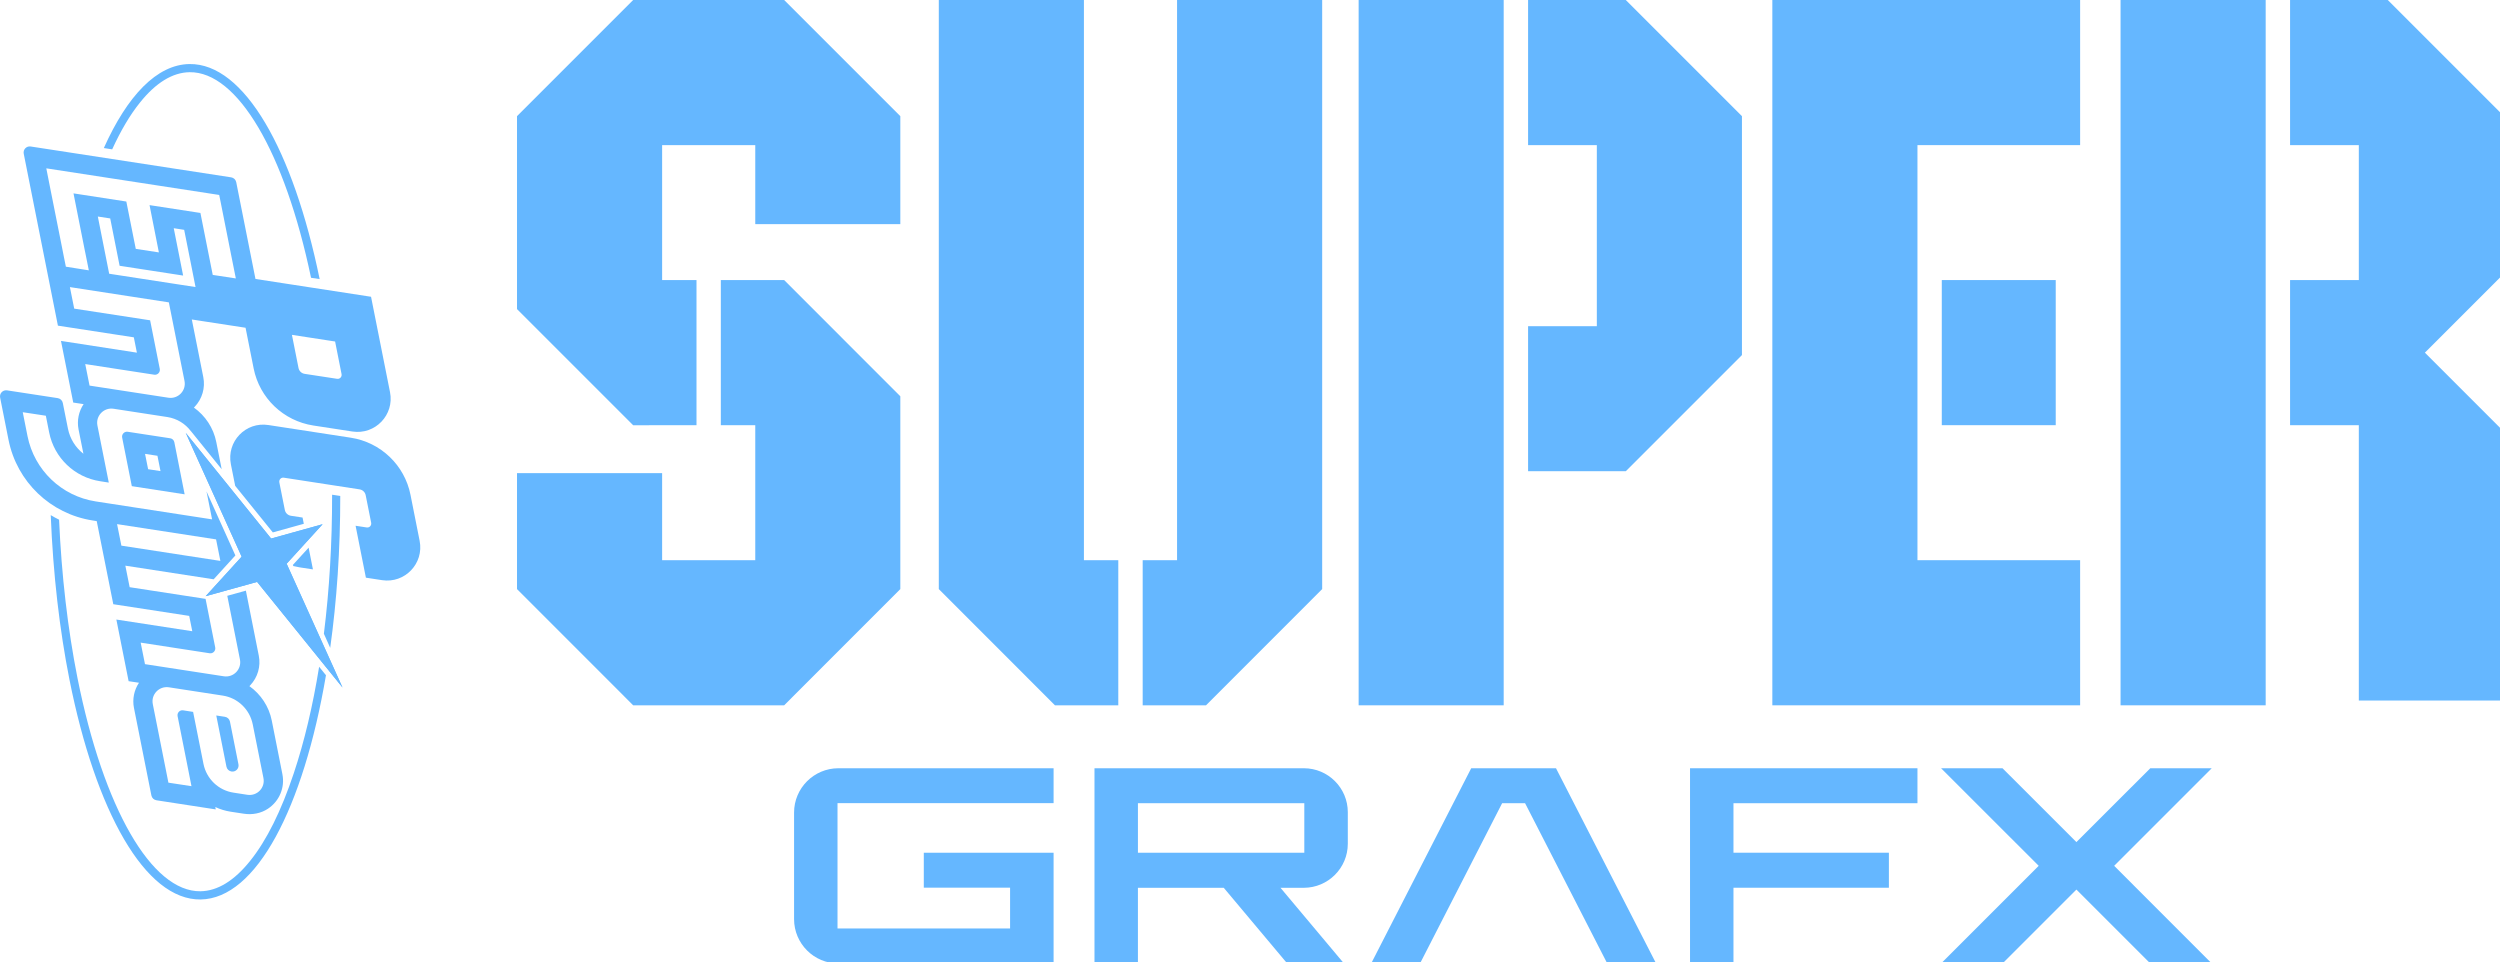 <?xml version="1.0" encoding="UTF-8" standalone="no"?>
<!-- Created with Inkscape (http://www.inkscape.org/) -->

<svg
   width="1015.76mm"
   height="390.869mm"
   viewBox="0 0 1015.76 390.869"
   version="1.1"
   id="svg1"
   inkscape:version="1.3.2 (091e20e, 2023-11-25, custom)"
   sodipodi:docname="supergrafx.svg"
   xmlns:inkscape="http://www.inkscape.org/namespaces/inkscape"
   xmlns:sodipodi="http://sodipodi.sourceforge.net/DTD/sodipodi-0.dtd"
   xmlns="http://www.w3.org/2000/svg"
   xmlns:svg="http://www.w3.org/2000/svg">
  <sodipodi:namedview
     id="namedview1"
     pagecolor="#ffffff"
     bordercolor="#000000"
     borderopacity="0.25"
     inkscape:showpageshadow="2"
     inkscape:pageopacity="0.0"
     inkscape:pagecheckerboard="0"
     inkscape:deskcolor="#d1d1d1"
     inkscape:document-units="mm"
     inkscape:zoom="0.2025577"
     inkscape:cx="-2122.852"
     inkscape:cy="718.31386"
     inkscape:window-width="3840"
     inkscape:window-height="2054"
     inkscape:window-x="-11"
     inkscape:window-y="-11"
     inkscape:window-maximized="1"
     inkscape:current-layer="layer1" />
  <defs
     id="defs1" />
  <g
     inkscape:label="Layer 1"
     inkscape:groupmode="layer"
     id="layer1"
     transform="translate(225.954,44.185)">
    <g
       id="g26"
       transform="matrix(0.265,0,0,0.265,-225.93,-44.185)">
	<g
   id="g11">
		<g
   id="g10">
			<polygon
   class="st1"
   points="525.1,1054.2 439.4,864.3 494.6,803.7 415.6,825.7 284.7,663.7 370.4,853.5 315.2,914.1 394.1,892.2 "
   id="polygon1"
   style="fill:#65b7ff" />

			<g
   id="g2">
				<polygon
   class="st1"
   points="525.1,1054.2 439.4,864.3 494.6,803.7 415.6,825.7 284.7,663.7 370.4,853.5 315.2,914.1 394.1,892.2 "
   id="polygon2"
   style="fill:#65b7ff" />

			</g>

			<g
   id="g3">
				<path
   class="st1"
   d="m 448.9,866.2 0.8,1.7 c 3.2,0.8 6.4,1.4 9.7,2 l 20.3,3.1 -6.6,-33.3 z"
   id="path2"
   style="fill:#65b7ff" />

				<path
   class="st1"
   d="m 353.9,711.8 6.6,33.1 57.7,71.4 47.5,-13.2 -1.9,-9.6 -17.8,-2.7 c -4.7,-0.7 -8.5,-4.3 -9.4,-9 l -8.4,-42.2 c -0.8,-4.2 2.7,-7.9 6.9,-7.2 l 116.1,17.9 c 4.7,0.7 8.5,4.3 9.4,9 l 8.4,42.2 c 0.8,4.2 -2.7,7.9 -6.9,7.2 l -17,-2.6 15.8,79.6 24.7,3.8 c 35,5.4 64.6,-25.6 57.7,-60.3 l -14,-70.5 c -9,-45.5 -45.6,-80.5 -91.5,-87.6 L 411.6,651.7 c -35,-5.6 -64.6,25.4 -57.7,60.1 z"
   id="path3"
   style="fill:#65b7ff" />

			</g>

			<path
   class="st1"
   d="m 214.3,157.5 c 24.5,-30.7 50.2,-46.4 76.3,-46.8 73.3,-1 145.9,122.3 186.2,315.2 l 13.2,2 C 449.5,230.3 374.5,97 290.4,98.2 240.5,98.9 195.1,146.7 159.1,227 l 12.8,2 c 13.1,-28.6 27.2,-52.6 42.4,-71.5 z"
   id="path4"
   style="fill:#65b7ff" />

			<path
   class="st1"
   d="m 521.6,760.4 -12.5,-1.9 c 0.1,74.1 -4.2,145.9 -12.6,213.2 l 9.7,21.6 c 10,-71.9 15.5,-150.4 15.4,-232.9 z"
   id="path5"
   style="fill:#65b7ff" />

			<path
   class="st1"
   d="m 499.7,1035.3 -10.5,-13 c -9.6,59.5 -22.6,114.5 -38.8,163.1 -19.2,57.7 -41.6,102.9 -66.8,134.3 -24.5,30.7 -50.2,46.4 -76.3,46.8 -74.8,1 -148.8,-127.4 -188.6,-327 -14.9,-74.8 -24.5,-157.8 -28.2,-242.7 -4.4,-2.2 -8.7,-4.5 -12.8,-7 3.6,90.7 13.6,176.1 28.7,252.2 40.1,201.6 115.9,338.2 201.1,337.1 85.4,-1.2 157.6,-140.4 192.2,-343.8 z"
   id="path6"
   style="fill:#65b7ff" />

			<g
   id="g9">
				<path
   class="st1"
   d="m 365.5,1171.8 -13,-65.4 c -0.8,-3.9 -3.9,-6.8 -7.8,-7.4 l -13.2,-2 15.6,78.5 c 0.8,3.9 3.9,6.8 7.8,7.4 v 0 c 6.4,1 11.9,-4.7 10.6,-11.1 z"
   id="path7"
   style="fill:#65b7ff" />

				<path
   class="st1"
   d="m 261,672 -65.3,-10 c -5.1,-0.8 -9.5,3.8 -8.5,8.9 l 14.8,74.5 81,12.5 -15.8,-79.9 c -0.6,-3.1 -3.1,-5.5 -6.2,-6 z m -19.7,26.8 4.7,23.5 -19,-2.9 -4.7,-23.5 z"
   id="path8"
   style="fill:#65b7ff" />

				<path
   class="st1"
   d="m 410.8,1239.9 c 17.7,-11.7 26.1,-32.7 22.1,-52.8 l -16.3,-82.3 c -4.3,-21.7 -16.9,-40.4 -34.3,-52.8 0.4,-0.4 0.8,-0.8 1.2,-1.2 11.5,-12.1 16.5,-29.1 13.2,-45.5 l -19.8,-99.7 -28.5,7.9 19.4,97.6 c 3,14.8 -9.7,28.1 -24.7,25.8 l -120.9,-18.6 -6.6,-33 105.8,16.3 c 5.1,0.8 9.5,-3.8 8.5,-8.9 l -14.8,-74.5 -116.4,-17.9 -6.6,-33 135.4,20.9 33.3,-36.6 -44.3,-98.2 2,9.9 6.6,33 v 0 L 146.7,768.8 C 94.2,760.7 52.5,720.7 42.1,668.7 l -7.3,-36.7 35.4,5.4 5.1,25.7 c 7.7,38.8 38.9,68.7 78,74.7 l 13.4,2.1 -17.4,-87.4 c -3,-14.8 9.7,-28.1 24.7,-25.8 l 82.5,12.7 c 14.7,2.3 27.5,10.2 36,21.6 h 0.1 l 47.2,58.4 -8.3,-41.7 c -4.3,-21.7 -16.9,-40.4 -34.3,-52.8 0.4,-0.4 0.8,-0.8 1.2,-1.2 11.5,-12.1 16.5,-29.1 13.2,-45.5 l -17.6,-88.4 16,2.5 66.4,10.2 12.4,62.3 c 9,45.5 45.6,80.5 91.5,87.6 l 59.9,9.2 c 35,5.4 64.6,-25.6 57.7,-60.3 L 568.8,455 391.6,427.7 362.1,279.3 c -0.8,-3.9 -3.9,-6.8 -7.8,-7.4 L 46.9,224.6 c -6.4,-1 -11.9,4.7 -10.6,11.1 l 39.6,199.2 v 0 l 12.8,64.4 116.4,17.9 4.7,23.5 -116.4,-18 18.8,94.5 15.9,2.4 c -7.5,11.2 -10.4,25.1 -7.8,38.6 l 7.5,37.5 c -12,-9.4 -20.6,-22.9 -23.7,-38.4 l -7.9,-39.5 c -0.8,-3.9 -3.9,-6.8 -7.8,-7.4 L 10.7,598.5 c -6.4,-1 -11.9,4.7 -10.6,11.1 L 13,674.5 C 25.8,738.7 77.3,788 142,798 l 6.2,1 12.7,63.7 v 0 l 12.7,63.7 116.4,17.9 4.7,23.5 -116.4,-17.9 18.8,94.5 15.9,2.4 c -7.5,11.2 -10.4,25.1 -7.7,38.6 l 26.7,134.2 c 0.8,3.9 3.9,6.8 7.8,7.4 l 90.9,14 -0.7,-3.7 c 7.3,3.5 15.2,5.9 23.5,7.2 l 20.3,3.1 c 12.9,2 26.2,-0.5 37,-7.7 z m 102.9,-716.3 9.9,50 c 0.8,4.2 -2.7,7.9 -6.9,7.2 L 467,573.2 c -4.7,-0.7 -8.5,-4.3 -9.4,-9 L 447.5,513.4 Z M 100.9,408.9 98,394.6 94.7,377.8 76,284 70.9,258.1 336,298.9 l 2.2,10.9 16,80.6 7.3,36.5 -35.4,-5.4 -2.1,-10.5 -16.8,-84.5 -78,-12 7.8,39.5 1.4,7.1 5.1,25.9 -35.4,-5.4 -2.8,-13.9 -3.8,-19.1 -7.9,-39.6 -81,-12.5 17.2,86.8 1,4.8 5.3,26.4 z m 49,-76.9 19,2.9 14.4,72.6 97.4,15 -14.4,-72.6 16,2.5 12,60.3 5.4,27.4 -25.4,-3.9 -107,-16.5 z m -12.7,259.2 -6.6,-33 105.8,16.3 c 5.1,0.8 9.5,-3.8 8.5,-8.9 l -14.8,-74.5 -116.4,-17.9 -6.6,-33 151.7,23.4 24,120.4 c 3,14.8 -9.7,28.1 -24.7,25.8 z m 48.8,245.4 -6.6,-33 151.8,23.4 6.6,33 z m 193.2,382 -21.3,-3.3 c -23.1,-3.5 -41.4,-21.2 -46,-44 l -15.9,-79.8 -15.3,-2.4 c -5.1,-0.8 -9.5,3.8 -8.5,8.9 l 14.8,74.5 2.9,14.7 3.6,18.2 -35.4,-5.4 -1.2,-6.2 -22.7,-114.2 c -3,-14.8 9.7,-28.1 24.7,-25.8 l 82.5,12.7 c 23.1,3.5 41.4,21.2 46,44 l 16.4,82.2 c 3.1,15 -9.6,28.2 -24.6,25.9 z"
   id="path9"
   style="fill:#65b7ff" />

			</g>

		</g>

	</g>

	<g
   id="g25">
		<g
   id="g24">
			<g
   id="g20">
				<g
   id="g12">
					<polygon
   class="st1"
   points="1015.1,222.5 1157.9,222.5 1157.9,343.6 1380.3,343.6 1380.3,178.1 1202.2,0 970.7,0 792.6,178.1 792.6,473.9 970.7,652 1067.8,651.9 1067.8,429.4 1015.1,429.4 "
   id="polygon11"
   style="fill:#65b7ff" />

					<polygon
   class="st1"
   points="970.7,1081.4 1202.2,1081.4 1380.3,903.2 1380.3,607.6 1202.2,429.4 1105.1,429.4 1105.1,651.9 1157.9,651.9 1157.9,858.9 1015.1,858.9 1015.1,725.4 792.6,725.4 792.6,903.2 "
   id="polygon12"
   style="fill:#65b7ff" />

				</g>

				<g
   id="g14">
					<polygon
   class="st1"
   points="1661.8,858.9 1661.8,0 1439.3,0 1439.3,903.2 1617.4,1081.4 1714.5,1081.4 1714.5,858.9 "
   id="polygon13"
   style="fill:#65b7ff" />

					<polygon
   class="st1"
   points="1804.6,858.9 1751.9,858.9 1751.9,1081.4 1849,1081.4 2027.1,903.2 2027.1,0 1804.6,0 "
   id="polygon14"
   style="fill:#65b7ff" />

				</g>

				<g
   id="g16">
					<polygon
   class="st1"
   points="3473.7,651.9 3473.7,429.4 3473.7,222.5 3473.7,0 3251.2,0 3251.2,1081.4 3473.7,1081.4 3473.7,1039.1 "
   id="polygon15"
   style="fill:#65b7ff" />

					<polygon
   class="st1"
   points="3616.5,429.4 3511.1,429.4 3511.1,651.9 3616.5,651.9 3616.5,687.2 3616.5,763.2 3616.5,1074.1 3839,1074.1 3839,760.8 3839,687.2 3839,661.9 3717.8,540.7 3839,419.5 3839,398.1 3839,320.6 3839,226.6 3839,196.5 3839,178.1 3660.9,0 3619.1,0 3588.6,0 3511.1,0 3511.1,222.5 3616.5,222.5 3616.5,319.6 3616.5,398.1 "
   id="polygon16"
   style="fill:#65b7ff" />

				</g>

				<g
   id="g17">
					<rect
   x="2977.1"
   y="429.4"
   class="st1"
   width="174.7"
   height="222.5"
   id="rect16"
   style="fill:#65b7ff" />

					<polygon
   class="st1"
   points="3189.2,858.9 2939.8,858.9 2939.8,774.6 2939.8,651.9 2939.8,429.4 2939.8,387.6 2939.8,222.5 3189.2,222.5 3189.2,0 2939.8,0 2717.3,0 2717.3,1081.4 2892.8,1081.4 3189.2,1081.4 "
   id="polygon17"
   style="fill:#65b7ff" />

				</g>

				<g
   id="g19">
					<polygon
   class="st1"
   points="2670.7,544.4 2670.7,178.1 2492.6,0 2342.8,0 2342.8,222.5 2448.2,222.5 2448.2,500.1 2342.8,500.1 2342.8,722.5 2492.6,722.5 "
   id="polygon18"
   style="fill:#65b7ff" />

					<polygon
   class="st1"
   points="2305.4,500.1 2305.4,222.5 2305.4,0 2083,0 2083,1081.4 2305.4,1081.4 2305.4,722.5 "
   id="polygon19"
   style="fill:#65b7ff" />

				</g>

			</g>

			<g
   id="g23">
				<path
   class="st1"
   d="m 2066.4,1293.7 v -48.4 c 0,-37.2 -30.2,-67.4 -67.4,-67.4 h -321 v 299.4 h 66.6 v -116.1 h 131.6 l 97.4,116.1 h 87 l -97.4,-116.1 h 35.8 c 37.2,-0.1 67.4,-30.3 67.4,-67.5 z m -321.8,13.7 v -75.9 h 255.1 v 75.9 z"
   id="path20"
   style="fill:#65b7ff" />

				<path
   class="st1"
   d="m 1615.3,1231.5 v -53.6 h -329.9 c -37.6,0 -68,30.5 -68,68 v 163.3 c 0,37.6 30.5,68 68,68 h 329.9 v -169.8 h -199 v 53.6 h 132.3 v 62.5 H 1284 v -192.1 h 331.3 z"
   id="path21"
   style="fill:#65b7ff" />

				<polygon
   class="st1"
   points="2896,1361.1 2896,1307.4 2657.7,1307.4 2657.7,1231.5 2939.8,1231.5 2939.8,1177.9 2657.7,1177.9 2591.1,1177.9 2591.1,1231.5 2591.1,1477.2 2657.7,1477.2 2657.7,1361.1 "
   id="polygon21"
   style="fill:#65b7ff" />

				<polygon
   class="st1"
   points="3183.5,1363.9 3296.8,1477.2 3391,1477.2 3241.4,1327.5 3391,1177.9 3296.8,1177.9 3183.5,1291.1 3070.2,1177.9 2976,1177.9 3125.7,1327.5 2976,1477.2 3070.2,1477.2 "
   id="polygon22"
   style="fill:#65b7ff" />

				<polygon
   class="st1"
   points="2464.2,1477.2 2539.1,1477.2 2385.6,1177.9 2255.6,1177.9 2102.2,1477.2 2177.1,1477.2 2303,1231.5 2338.2,1231.5 "
   id="polygon23"
   style="fill:#65b7ff" />

			</g>

		</g>

	</g>

</g>
  </g>
</svg>
